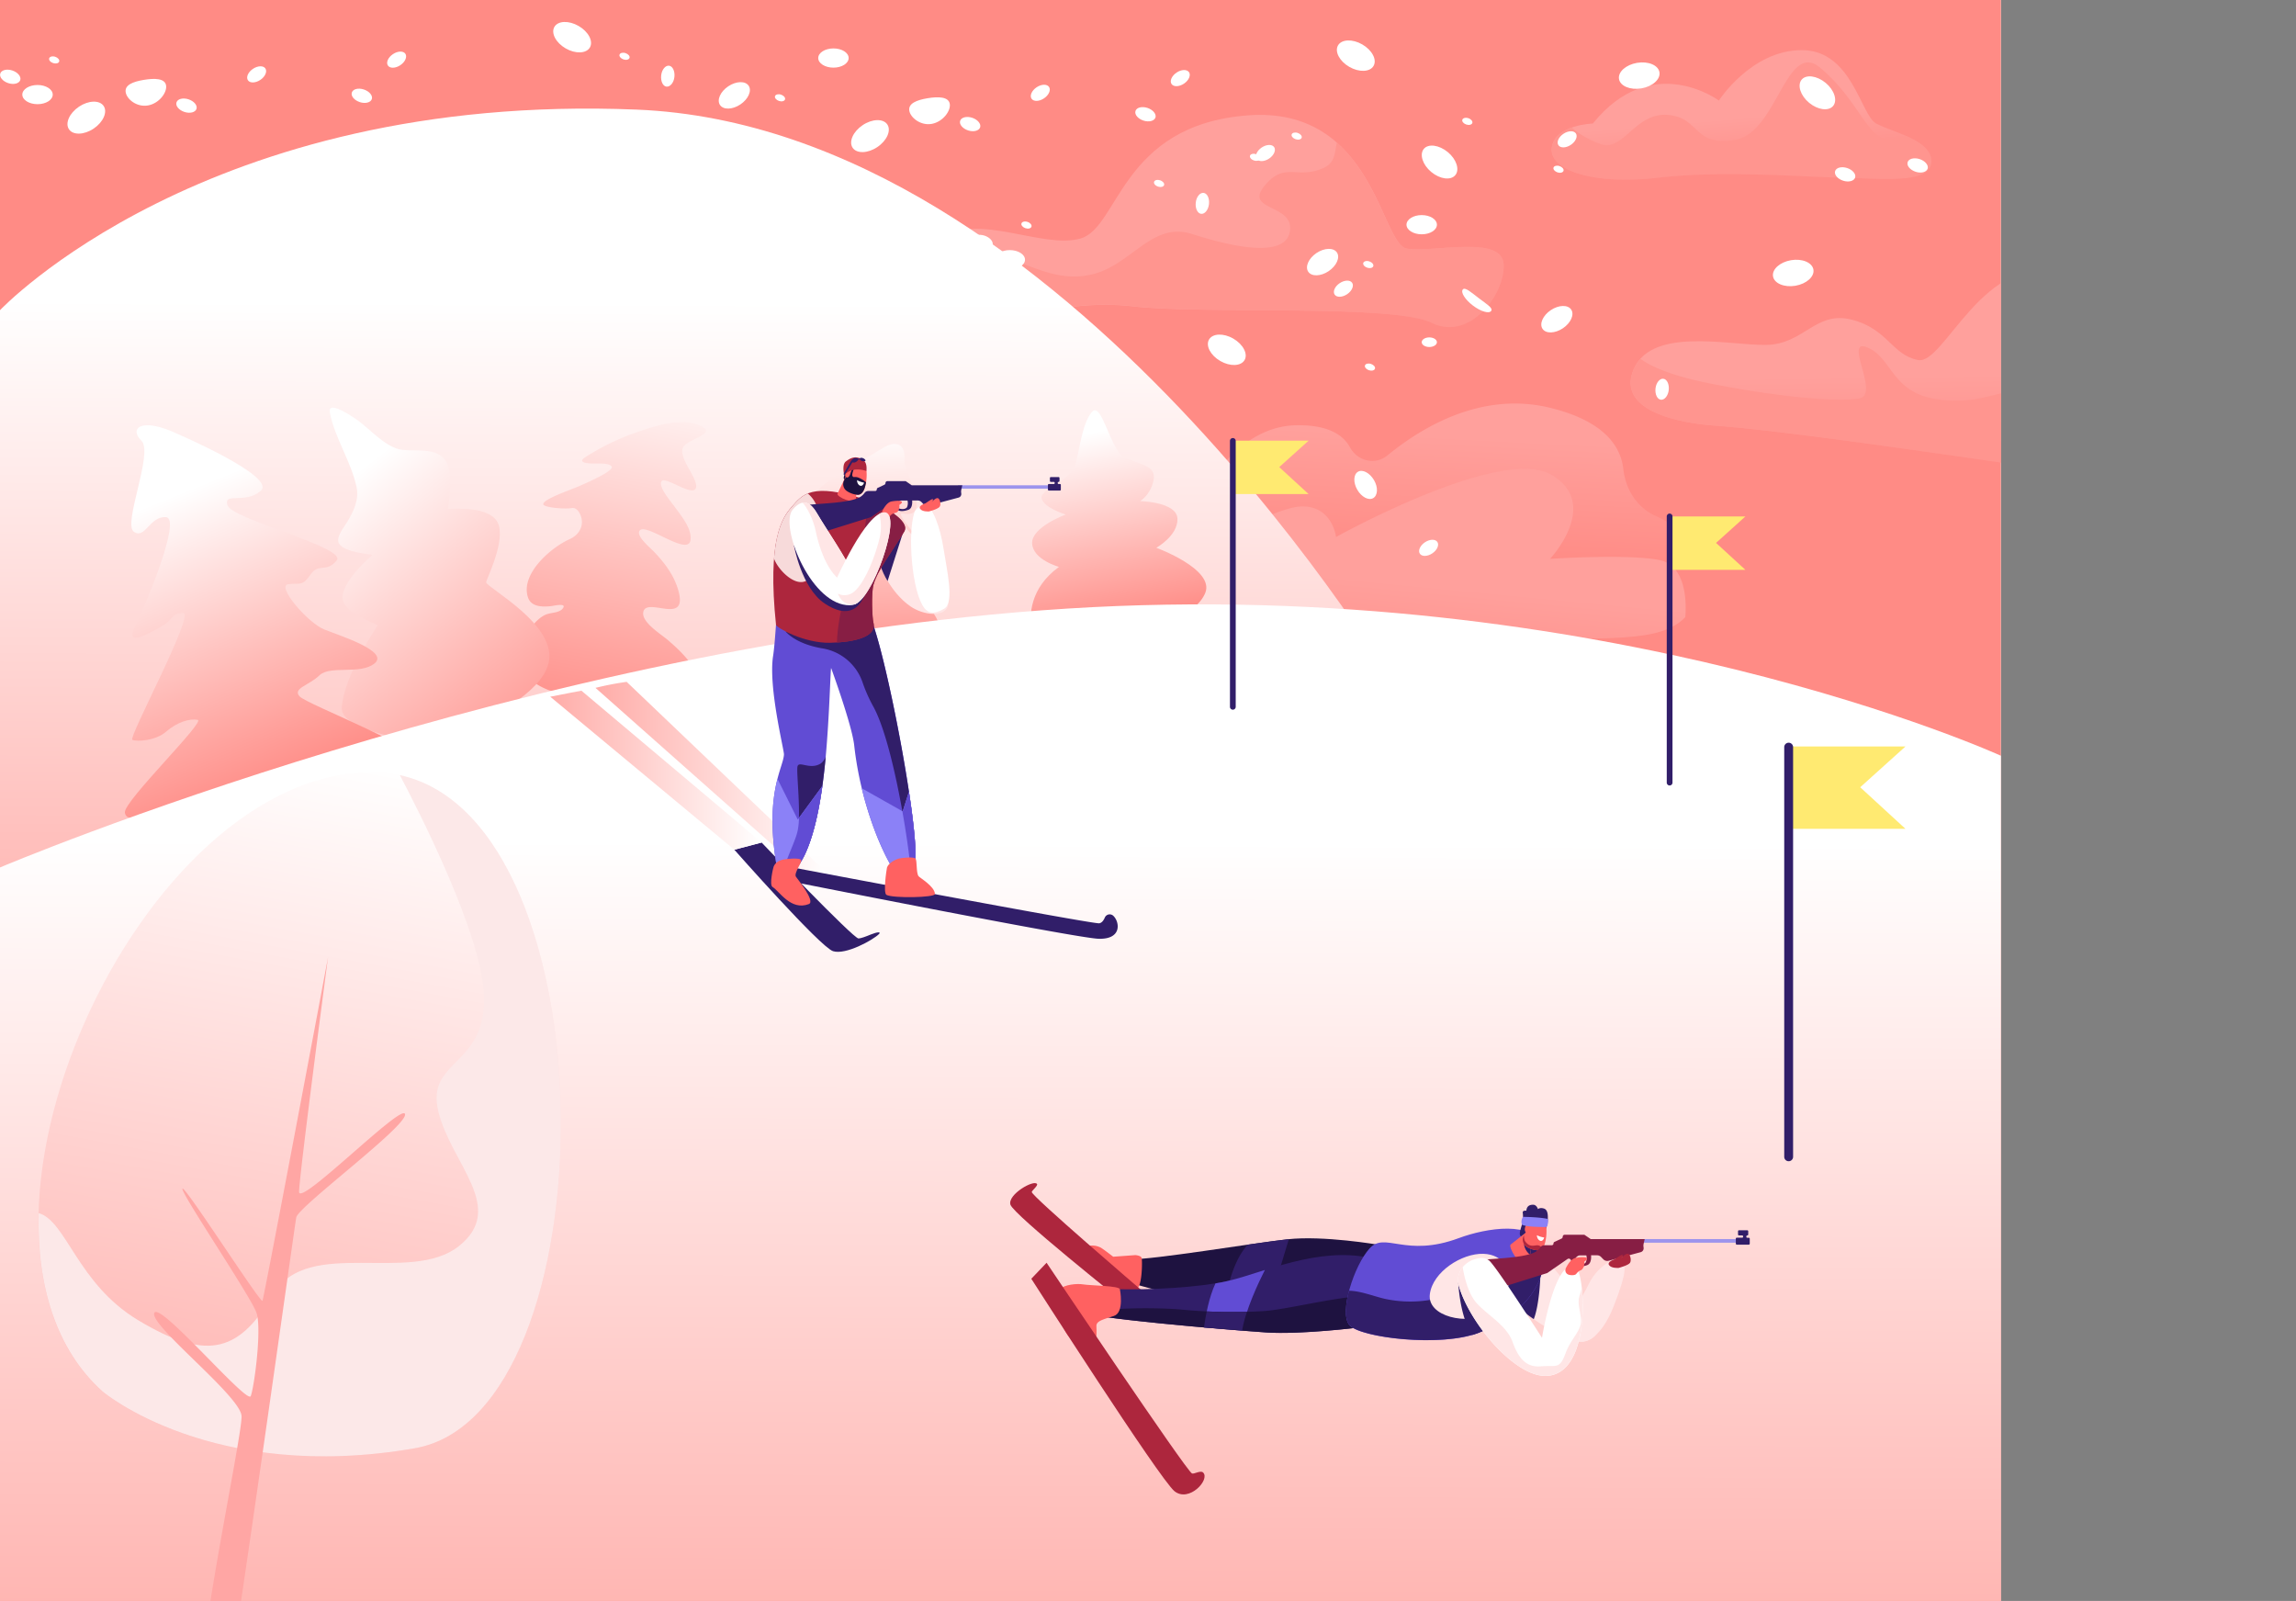 <svg xmlns="http://www.w3.org/2000/svg" xmlns:xlink="http://www.w3.org/1999/xlink" viewBox="0 0 1147.48 800"><rect x="0" y="0" width="1147.48" height="800" fill="#808080" stroke="none"/><defs><style>.cls-1{fill:none;}.cls-2{isolation:isolate;}.cls-3{fill:#fff;}.cls-4{fill:#ff8b85;}.cls-5{clip-path:url(#clip-path);}.cls-6{fill:url(#_27);}.cls-7{fill:#ff958f;}.cls-8{fill:url(#_27-2);}.cls-9{fill:url(#_3);}.cls-10{fill:url(#_27-3);}.cls-11{fill:url(#_27-4);}.cls-12{fill:url(#_88);}.cls-13{fill:url(#_5);}.cls-14{fill:url(#_5-2);}.cls-15{fill:url(#_5-3);}.cls-16{fill:url(#_5-4);}.cls-17{fill:url(#_5-5);}.cls-18{fill:url(#_88-2);}.cls-19{fill:#ffea71;}.cls-20{fill:#311e69;}.cls-21{fill:url(#_88-3);}.cls-22{fill:#ffe6e6;}.cls-23{fill:#1e1240;}.cls-24{fill:#614cd4;}.cls-25{fill:#ad263d;}.cls-26{fill:#ff6161;}.cls-27{fill:#8b81f7;}.cls-28{fill:#f7dada;}.cls-29{fill:#871e44;}.cls-30{fill:#9c94ed;}.cls-31{fill:url(#_88-4);}.cls-32{fill:url(#_23);}.cls-33{mix-blend-mode:multiply;}.cls-34{fill:#fce8e8;}.cls-35{fill:#ffa6a4;}</style><clipPath id="clip-path"><rect class="cls-1" width="1000" height="800"/></clipPath><linearGradient id="_27" x1="599.84" y1="197.85" x2="540.94" y2="60.74" gradientTransform="matrix(1, -0.07, 0.07, 1, 23.15, 68.7)" gradientUnits="userSpaceOnUse"><stop offset="0" stop-color="#ff8b85"/><stop offset="0.57" stop-color="#ffa09c"/></linearGradient><linearGradient id="_27-2" x1="639.89" y1="506.73" x2="644.36" y2="398.74" gradientTransform="translate(59.48 -235.26) rotate(0.6)" xlink:href="#_27"/><linearGradient id="_3" x1="633.37" y1="578.08" x2="646.32" y2="426.56" gradientTransform="translate(59.48 -235.26) rotate(0.6)" gradientUnits="userSpaceOnUse"><stop offset="0" stop-color="#ff8b85"/><stop offset="0.39" stop-color="#ffa09c"/></linearGradient><linearGradient id="_27-3" x1="1035.77" y1="294.3" x2="1028.06" y2="202.89" gradientTransform="translate(-30.81 -126.9) rotate(4.03)" xlink:href="#_27"/><linearGradient id="_27-4" x1="871.44" y1="90.43" x2="866.78" y2="35.18" gradientTransform="matrix(1, 0, 0, 1, 0, 0)" xlink:href="#_27"/><linearGradient id="_88" x1="348.99" y1="504.11" x2="350.06" y2="150.9" gradientUnits="userSpaceOnUse"><stop offset="0" stop-color="#ffaca8"/><stop offset="1" stop-color="#fff"/></linearGradient><linearGradient id="_5" x1="499.45" y1="276.9" x2="489.4" y2="179.93" gradientTransform="translate(40.23 77.22) rotate(-4.67)" gradientUnits="userSpaceOnUse"><stop offset="0" stop-color="#ff8b85"/><stop offset="1" stop-color="#fff"/></linearGradient><linearGradient id="_5-2" x1="370.71" y1="339.71" x2="380.53" y2="151.85" gradientTransform="translate(-25.64 -19.36) rotate(7.36)" xlink:href="#_5"/><linearGradient id="_5-3" x1="513.5" y1="-8.35" x2="446.36" y2="-173.29" gradientTransform="translate(-219.19 537.17) rotate(-15.9)" xlink:href="#_5"/><linearGradient id="_5-4" x1="2553.73" y1="352.43" x2="2600.18" y2="204.64" gradientTransform="matrix(-1, 0.08, 0.08, 1, 2653.76, -158.13)" xlink:href="#_5"/><linearGradient id="_5-5" x1="435.72" y1="303.65" x2="442.29" y2="180.5" gradientTransform="matrix(1, -0.09, 0.09, 1, -28.54, 74.79)" xlink:href="#_5"/><linearGradient id="_88-2" x1="499.28" y1="855.05" x2="500.59" y2="420.41" xlink:href="#_88"/><linearGradient id="_88-3" x1="297.61" y1="389.08" x2="414.53" y2="389.08" xlink:href="#_88"/><linearGradient id="_88-4" x1="275" y1="384.87" x2="380.67" y2="384.87" xlink:href="#_88"/><linearGradient id="_23" x1="261.06" y1="686.48" x2="261.06" y2="368.56" gradientTransform="matrix(0.98, 0.18, -0.18, 0.98, -2.82, -28.07)" gradientUnits="userSpaceOnUse"><stop offset="0" stop-color="#ffbbb8"/><stop offset="1" stop-color="#fff"/></linearGradient></defs><title>special-event</title><g class="cls-2"><g id="Layer_2" data-name="Layer 2"><g id="Layer_1-2" data-name="Layer 1"><rect class="cls-3" width="1000" height="800"/><rect class="cls-4" width="1000" height="800"/><g class="cls-5"><path class="cls-6" d="M498.31,162.46S531.12,149,566,153.07s130.3-1.22,149.49,8.26,36.83-14.48,36-29.27-35.13-5.72-48.3-7.81-16.6-71.51-79.79-66.59-64.19,56-83.33,61.51-51.21-13.34-70.53.13-4.2,18.23-6.17,26S402,188.46,498.31,162.46Z"/><path class="cls-7" d="M703.13,124.25c-8.93-1.42-13.38-33.8-35-53-1.08,4.56-.63,10-6.69,12.69-13.25,5.94-19.31-3.5-29.53,9s14.77,8.89,12.77,22.5-28,8.2-48.75,1.54-30.59,16.34-51.55,20.43-34.16-9.92-55-10.6-3.92,28-18.09,27.88a33.69,33.69,0,0,1-13.83-2.68c-13,12.2-37.21,31.46,40.87,10.39,0,0,32.81-13.49,67.65-9.39s130.3-1.22,149.49,8.26,36.83-14.48,36-29.27S716.3,126.34,703.13,124.25Z"/><path class="cls-8" d="M846.38,284.51s10.36,27-23.32,32.69S712.65,314,677.48,313s-114,4.18-132-2.06,1-35.61,13.52-38.16a50.51,50.51,0,0,1,6.76-.89,39.65,39.65,0,0,0,32.06-20.38c9.41-17.17,25.84-38.41,49.7-39,16.08-.37,23.76,4.77,27.19,11.06,3.75,6.9,12.61,9,18.69,4,17.92-14.66,47.56-32,81.18-23.82,27.44,6.67,35.51,19.53,36.73,30.71,1.11,10.27,7.09,19.53,16.6,23.56C836.34,261.61,844.5,269.1,846.38,284.51Z"/><path class="cls-9" d="M578,286.68c17.62-8.71,58.16-33.79,73.11-33.63s16.6,15.3,16.6,15.3,82.06-45.7,107.41-31.2-.44,42.11-.44,42.11,38.58-2.56,54.56.58,13,28.58,13,28.59c-3.71,3.89-9.7,7.17-19.16,8.77C789.37,322.89,712.65,314,677.48,313s-114,4.18-132-2.06a10.48,10.48,0,0,1-6.17-4.94C545.6,295.72,564.67,293.25,578,286.68Z"/><path class="cls-10" d="M857.63,212.72s-49.41-2.13-41.9-26.14,48.07-13.9,67-14.23,24.63-17.23,42.71-12.61,20,17.58,33.15,20.18,32.9-55.12,72.49-43.41,19.38,53.23,39.12,58,56.31-7.83,70.73,9.12,3.71,42.41-20.86,42.91S919.75,217.41,857.63,212.72Z"/><path class="cls-7" d="M1139.43,217.75c-5.08-7.05-13.48,1.28-33.4-4.59s-25.06,3.26-46.4-8.84-11.14-49.3-18.7-53.18-7,13.45-5.7,26.19-1.51,21.26-18.44,18.4-25.2,7.14-48.38,3.84-22.53-20.55-35-25.89,6.16,23.3-4,25.37-41.22-.67-75.3-7.53c-20.15-4.06-29.78-8.93-34.28-12.24a19.4,19.4,0,0,0-4.1,7.3c-7.51,24,41.9,26.14,41.9,26.14,62.12,4.69,237.92,34.28,262.49,33.78,15.47-.32,25.44-10.52,27.11-22.27C1144,221.87,1140.87,219.76,1139.43,217.75Z"/><path class="cls-11" d="M796.06,61.73s-18.8.51-20.5,11.91,20.62,18.91,53,15.16,71.06-.45,91.9,0S964.65,92,965.25,81s-19.8-15-27.6-19.27-12-36.68-37.2-36.68-41.4,25.2-41.4,25.2S825.47,25.22,796.06,61.73Z"/><path class="cls-7" d="M952.45,67.87c-4.71,1.31-9,2.4-12,1-8.53-4-13.6-20.54-30.66-34.94s-21.6,32.54-42.67,36-17.33-11.2-33.6-12.51-22.13,18.38-33.36,14.65a46.57,46.57,0,0,1-14.7-8.31c-4.58,1.63-9.09,4.58-9.88,9.89-1.7,11.4,20.62,18.91,53,15.16s71.06-.45,91.9,0S964.65,92,965.25,81C965.58,74.88,959.36,70.92,952.45,67.87Z"/></g><path class="cls-12" d="M699.51,346.63S533.57,63.59,318.19,54.77,0,155,0,155V459.54Z"/><path class="cls-13" d="M537.34,232.26c2.08-6.15,3.2-20,8.22-26.26s9.16,19,16.54,22.63,16,3.75,14.41,11.35-6.75,10.42-6.75,10.42,18.52.35,18.7,8.86-10.57,14.46-10.57,14.46,29.22,10.67,24.48,22.52-27.52,18.51-27.52,18.51,1.79,4.92-3.79,10.7-24.48,9.2-24.92,6,.9-8.07.9-8.07-30.8,1.72-31.71-7.27-.76-22.06,13.91-32.85c0,0-13.08-3.56-13.41-11.75s16.8-14.39,16.8-14.39-11-3.36-12.06-8.07S534.28,241.27,537.34,232.26Z"/><path class="cls-14" d="M291.18,349.51c-9.42-2.55-29.32-4.89-30.63-19.52-1-10.76,7-21.2,12.83-23.09,2.69-.87,6.66-.72,8.12-3.21s-4.81-.94-6.25-.79c-4.24.44-9.76.37-11.35-4.3-4-11.67,11.36-25,20.93-29.26,4-1.78,6.63-5.57,5.86-10-.42-2.39-2.2-6-5-5.45-3.34.62-14.3-.27-14.18-2,.19-2.53,12.86-6.79,18-9,2.68-1.18,17.59-7.56,16.2-9.75-1.28-2-7.08-1.43-10.4-1.55-1.42-.05-6.89-.42-3-3a120.18,120.18,0,0,1,25.09-12.3c8.92-3.08,21.18-7.36,30.62-4.3,11.88,3.84-1.46,6.69-5.62,10.3-5.22,4.55,5.66,15.23,5.52,20.69-.16,6.57-15-5-17.19-2.62S335.3,250.65,337,253c3.2,4.45,8.93,11.06,8.09,16.92-1.19,8.21-21.8-8.5-25.26-4.94-2.43,2.49,4.94,8.59,6.67,10.37,5.58,5.75,10.49,12.17,12.6,20,4.74,17.61-16.35,2.43-17.63,10.67-.77,5,8.88,10.88,12.28,13.79,6.85,5.87,13.77,12.71,16.41,21.54C356,360.86,298.2,351.4,291.18,349.51Z"/><path class="cls-15" d="M178.2,243.36c-2.77-12.85-11-24.72-13.36-37.28-1.29-6.78,12.6,3,14,4,6.36,4.64,14.13,13.68,22,14.67,8.87,1.1,20.75-2.16,23.63,9.77,1.51,6.26-.58,19.67-.58,19.67.45.55,22.45-2.41,25.46,8.55,2.62,9.54-6.62,27.43-6.4,28.26.82,3,35.81,21.36,31.23,40.29-3.89,16.06-31.52,27.26-34.92,31.82-1.6,2.13-3.61,13.13-8.16,17.52s-12.4,5.86-19,5.82c-3,0-11.7-.7-11.53-4.1s4.45-11.18,4.22-11.6c-.79-1.49-34.82-6-34-17.22,1.12-16.11,17.91-41,17.91-41-.25-.88-15.89-5.47-17.34-12.78-1.7-8.49,14.74-22.42,14.74-22.42-.12-.36-13.89-1.11-16.61-5.64-1.93-3.21,2.51-8.25,4.17-11.05C176.75,255.43,179.54,249.58,178.2,243.36Z"/><path class="cls-16" d="M89.12,217s49,21.1,41.3,28.15-19,.46-16.69,7.42,59.81,21,54.55,27.46-8.9,1-13.12,7.1-5.09,4-11.14,4.8,9.73,19.39,18.25,22.71,32.09,10.87,25,16.8-22.22.85-27.58,6-13.53,6.47-10,10.52,63.84,26.74,62.34,35.33-10.43-.07-23.83,3.45-18.67,5-27.72,4.09-16.43-8-27.8-1.54-31,13.33-44.43,16.15-25.41,6.23-25.84.51,40.42-45.47,36.4-46.24-10.33,1.14-15.73,5.86-14.71,5.06-16.94,4.15,31.51-63.48,25.41-63.38-4.79,3.2-10.65,6.54-18.55,10.73-13.74,1,24-55,15.74-55.46-10.3,11.21-16,7.32,10-39.57,3.75-45.57S70.39,208.09,89.12,217Z"/><path class="cls-17" d="M452,229.71c.66-4.89-1.85-11.66-11.56-5.36s-36.49,19.1-33.16,25.46S419.06,252.54,418,257s-32.92,25-28.66,32.18,20.88,3.28,21.07,5.78-15,19.2-15,26.3,66.65,2.64,72.75,4.59,3.58-14.43-4.13-22.66.35-6.9,2.61-6.08,7.94-6.16,4-12.77-24.41-28.78-19.77-27.79C466.88,260,451.33,234.6,452,229.71Z"/><path class="cls-18" d="M1000,377.65V800H0V433.47S265,321,533.35,304.11,1000,377.65,1000,377.65Z"/><path class="cls-3" d="M512.27,129.78c0,2.65-3.4,4.8-7.6,4.8s-7.6-2.15-7.6-4.8,3.4-4.8,7.6-4.8S512.27,127.13,512.27,129.78Z"/><ellipse class="cls-3" cx="710.53" cy="112.28" rx="7.6" ry="4.8"/><path class="cls-3" d="M718.13,171c0,1.32-1.7,2.4-3.8,2.4s-3.8-1.08-3.8-2.4,1.7-2.4,3.8-2.4S718.13,169.68,718.13,171Z"/><path class="cls-3" d="M686.29,248.91c-2.29,1.33-5.85-.55-7.95-4.18s-1.94-7.66.35-9,5.86.55,8,4.18S688.59,247.59,686.29,248.91Z"/><path class="cls-3" d="M496.05,122.53c-.57,1.75-3.27,2.44-6,1.54s-4.55-3-4-4.78,3.27-2.44,6-1.54S496.61,120.78,496.05,122.53Z"/><path class="cls-3" d="M577.48,58.71c-.57,1.75-3.27,2.44-6,1.55s-4.55-3-4-4.79,3.27-2.44,6-1.54S578,57,577.48,58.71Z"/><path class="cls-3" d="M489.85,63.62c-.57,1.75-3.27,2.44-6,1.55s-4.55-3-4-4.78,3.27-2.44,6-1.55S490.41,61.88,489.85,63.62Z"/><path class="cls-3" d="M963.38,84.29c-.57,1.74-3.27,2.44-6,1.54s-4.55-3-4-4.78,3.27-2.44,6-1.55S963.94,82.54,963.38,84.29Z"/><path class="cls-3" d="M927.14,88.74c-.56,1.75-3.26,2.44-6,1.55s-4.56-3-4-4.78,3.26-2.44,6-1.55S927.71,87,927.14,88.74Z"/><path class="cls-3" d="M745.22,155.41c-1.11,1.46-5.18.24-9.1-2.73s-6.18-6.57-5.07-8,4.22,1.44,8.14,4.41S746.33,153.94,745.22,155.41Z"/><path class="cls-3" d="M686.33,133c-.28.88-1.63,1.22-3,.78s-2.28-1.52-2-2.39,1.63-1.22,3-.78S686.61,132.12,686.33,133Z"/><path class="cls-3" d="M781.4,85.37c-.29.87-1.64,1.22-3,.77s-2.28-1.52-2-2.39,1.64-1.22,3-.77S781.68,84.49,781.4,85.37Z"/><path class="cls-3" d="M735.83,61.46c-.28.87-1.63,1.22-3,.77s-2.28-1.52-2-2.39,1.63-1.22,3-.78S736.11,60.58,735.83,61.46Z"/><path class="cls-3" d="M581.78,92.48c-.28.88-1.63,1.22-3,.78s-2.28-1.52-2-2.4,1.63-1.22,3-.77S582.07,91.61,581.78,92.48Z"/><path class="cls-3" d="M629.71,79.42c-.28.88-1.63,1.22-3,.78s-2.27-1.52-2-2.39,1.63-1.22,3-.78S630,78.55,629.71,79.42Z"/><path class="cls-3" d="M650.54,68.81c-.28.87-1.63,1.22-3,.77s-2.28-1.52-2-2.39,1.64-1.22,3-.77S650.83,67.94,650.54,68.81Z"/><path class="cls-3" d="M515.5,113.27c-.28.87-1.63,1.22-3,.77s-2.28-1.52-2-2.39,1.63-1.22,3-.78S515.78,112.39,515.5,113.27Z"/><path class="cls-3" d="M687.17,184.24c-.28.87-1.63,1.22-3,.77s-2.27-1.52-2-2.39,1.63-1.22,3-.77S687.45,183.36,687.17,184.24Z"/><path class="cls-3" d="M601.54,96.39c1.82.21,3,2.73,2.67,5.62s-2.1,5.06-3.92,4.84-3-2.74-2.68-5.63S599.71,96.17,601.54,96.39Z"/><path class="cls-3" d="M831.31,189.28c1.82.21,3,2.73,2.68,5.62s-2.11,5.06-3.93,4.84-3-2.74-2.68-5.63S829.48,189.06,831.31,189.28Z"/><path class="cls-3" d="M675.77,141.32c1,1.53-.11,4.08-2.52,5.7s-5.21,1.7-6.23.18.1-4.08,2.52-5.7S674.74,139.8,675.77,141.32Z"/><ellipse class="cls-3" cx="434.79" cy="68" rx="10.44" ry="6.59" transform="translate(35.89 253.87) rotate(-33.87)"/><path class="cls-3" d="M524.29,43.45c1,1.52-.1,4.07-2.52,5.69s-5.2,1.7-6.23.18.11-4.08,2.52-5.7S523.27,41.92,524.29,43.45Z"/><path class="cls-3" d="M787.59,66.68c1,1.53-.1,4.08-2.52,5.7s-5.2,1.7-6.22.17.1-4.07,2.52-5.69S786.57,65.16,787.59,66.68Z"/><path class="cls-3" d="M594.25,36.09c1,1.53-.1,4.08-2.52,5.7s-5.2,1.7-6.23.18.11-4.08,2.52-5.7S593.23,34.57,594.25,36.09Z"/><path class="cls-3" d="M636.8,73.53c1,1.53-.11,4.08-2.52,5.7s-5.21,1.7-6.23.17.1-4.07,2.52-5.69S635.77,72,636.8,73.53Z"/><path class="cls-3" d="M718.36,270.82c1,1.52-.1,4.07-2.52,5.69s-5.2,1.7-6.23.18.11-4.08,2.52-5.7S717.34,269.29,718.36,270.82Z"/><path class="cls-3" d="M906.3,134.71c.59,3.52-3.46,7.14-9,8.08s-10.6-1.16-11.19-4.69,3.46-7.14,9-8.08S905.71,131.18,906.3,134.71Z"/><path class="cls-3" d="M622,179.92c-1.79,3.1-7.22,3.31-12.12.48s-7.43-7.64-5.64-10.73,7.21-3.31,12.11-.48S623.81,176.83,622,179.92Z"/><path class="cls-3" d="M686.47,32.93c-1.79,3.09-7.21,3.31-12.12.48s-7.43-7.64-5.64-10.73,7.21-3.31,12.12-.48S688.26,29.83,686.47,32.93Z"/><path class="cls-3" d="M785.24,154.69c1.68,2.5-.17,6.68-4.13,9.34s-8.53,2.79-10.2.29.17-6.68,4.13-9.34S783.57,152.2,785.24,154.69Z"/><path class="cls-3" d="M668.16,126.16c1.67,2.49-.18,6.67-4.13,9.33s-8.53,2.79-10.21.29.17-6.68,4.13-9.34S666.48,123.66,668.16,126.16Z"/><path class="cls-3" d="M474.67,51.9c.59,3.52-3.46,9-9,10S455,58.81,454.44,55.29s3.46-5.25,9.05-6.19S474.08,48.37,474.67,51.9Z"/><ellipse class="cls-3" cx="819.24" cy="37.75" rx="10.25" ry="6.47" transform="translate(5.04 136.05) rotate(-9.52)"/><path class="cls-3" d="M727.32,87.53c-2.29,2.75-7.67,2-12-1.58s-6-8.78-3.75-11.53,7.67-2,12,1.58S729.61,84.78,727.32,87.53Z"/><path class="cls-3" d="M26.35,47.27c0,2.65-3.4,4.79-7.6,4.79s-7.6-2.14-7.6-4.79,3.4-4.8,7.6-4.8S26.35,44.62,26.35,47.27Z"/><path class="cls-3" d="M424.13,29c0,2.65-3.4,4.8-7.6,4.8s-7.6-2.15-7.6-4.8,3.41-4.8,7.6-4.8S424.13,26.31,424.13,29Z"/><path class="cls-3" d="M10.13,40c-.57,1.74-3.27,2.44-6,1.54s-4.55-3-4-4.78,3.27-2.44,6-1.55S10.69,38.27,10.13,40Z"/><path class="cls-3" d="M185.83,49.49c-.56,1.75-3.27,2.44-6,1.54s-4.56-3-4-4.78,3.26-2.44,6-1.54S186.39,47.74,185.83,49.49Z"/><path class="cls-3" d="M98.2,54.4c-.56,1.75-3.26,2.44-6,1.55s-4.56-3-4-4.78,3.26-2.44,6-1.55S98.77,52.65,98.2,54.4Z"/><path class="cls-3" d="M392.33,49.68c-.28.87-1.63,1.22-3,.77s-2.28-1.52-2-2.39,1.63-1.22,3-.77S392.62,48.8,392.33,49.68Z"/><path class="cls-3" d="M314.62,28.93c-.29.87-1.64,1.22-3,.77s-2.28-1.52-2-2.39,1.64-1.22,3-.77S314.9,28.06,314.62,28.93Z"/><path class="cls-3" d="M29.58,30.75c-.28.88-1.63,1.22-3,.78s-2.28-1.52-2-2.39,1.63-1.22,3-.78S29.87,29.88,29.58,30.75Z"/><path class="cls-3" d="M334.37,32.83c1.82.22,3,2.74,2.68,5.63s-2.11,5-3.93,4.83-3-2.73-2.68-5.62S332.54,32.62,334.37,32.83Z"/><ellipse class="cls-3" cx="43.14" cy="58.78" rx="10.44" ry="6.59" transform="translate(-25.44 34.02) rotate(-33.87)"/><path class="cls-3" d="M132.64,34.22c1,1.53-.1,4.08-2.52,5.7s-5.2,1.7-6.22.18.1-4.08,2.52-5.7S131.62,32.7,132.64,34.22Z"/><path class="cls-3" d="M202.6,26.87c1,1.53-.1,4.08-2.52,5.7s-5.2,1.7-6.22.17.1-4.07,2.52-5.69S201.58,25.35,202.6,26.87Z"/><path class="cls-3" d="M294.82,23.71c-1.79,3.09-7.21,3.31-12.11.48s-7.43-7.64-5.65-10.74,7.21-3.31,12.12-.47S296.61,20.61,294.82,23.71Z"/><path class="cls-3" d="M374.16,42.84c1.68,2.5-.17,6.68-4.13,9.34s-8.53,2.78-10.2.28.17-6.68,4.13-9.33S372.48,40.34,374.16,42.84Z"/><path class="cls-3" d="M83,42.68c.59,3.52-3.45,9-9,10s-10.59-3-11.18-6.57,3.45-5.26,9-6.19S82.43,39.15,83,42.68Z"/><path class="cls-3" d="M916.15,52.94c-2.29,2.75-7.67,2-12-1.58s-6-8.79-3.75-11.54,7.67-2,12,1.58S918.43,50.19,916.15,52.94Z"/><polygon class="cls-19" points="616.14 220.2 654.01 220.2 639.33 233.41 654.01 246.89 616.14 246.89 616.14 220.2"/><path class="cls-20" d="M616.14,354.63a1.44,1.44,0,0,1-1.44-1.43V220.33a1.44,1.44,0,0,1,2.88,0V353.2A1.44,1.44,0,0,1,616.14,354.63Z"/><polygon class="cls-19" points="834.43 258.07 872.31 258.07 857.63 271.29 872.31 284.76 834.43 284.76 834.43 258.07"/><path class="cls-20" d="M834.43,392.51a1.44,1.44,0,0,1-1.43-1.44V258.2a1.44,1.44,0,1,1,2.87,0V391.07A1.44,1.44,0,0,1,834.43,392.51Z"/><path class="cls-21" d="M297.61,343.73l105.71,93.71h11.21L313.19,340.72A151.3,151.3,0,0,0,297.61,343.73Z"/><path class="cls-20" d="M367,424.6s43,48.74,49.35,50.71,19.93-5.58,22.92-8.54l0,0c1.25-1.23-.81-1.13-4,.18-2.56,1.06-5.1,2-6.22,2-2.62,0-48.41-47.92-48.41-47.92Z"/><path class="cls-20" d="M388.74,439.16S537.14,468.7,549,469.1s10.62-8.46,7.39-11.48l0,0a2.64,2.64,0,0,0-4.24.92c-.59,1.37-1.47,2.62-2.78,2.83-3.07.51-152.85-27.82-152.85-27.82Z"/><path class="cls-22" d="M450.59,261.41s27.5,29.27,23,41.78c-1.85,5.12-12,4.41-18.69-.27-9.73-6.77-16.51-20.54-15.53-26C441,267.73,450.59,261.41,450.59,261.41Z"/><path class="cls-23" d="M422,237.41l.08-.83,4.3-1.41c1.5,1.51-3.42,5.72-4.29,4.76S422,237.41,422,237.41Z"/><path class="cls-20" d="M451,267.06c-3.34.78-7.92,5.39-11.71,9.88h0c-.52,2.89,1.15,8.14,4.3,13.44Z"/><path class="cls-24" d="M391.8,377c.09-2.27-7.89-33.69-5.42-49.26,1-6.38,1.79-22,2.27-26.61.06-.53.09-1.06.1-1.58,18.3,2.09,36.26-2.54,40.54-3.75a24.89,24.89,0,0,0,4.19,9.72c8,11.16,28.8,121.75,23.06,127.06-2.16,2-8.53,4.27-10.2,1.65-6.14-9.6-16.29-33.44-19.43-61.76-1.13-10.24-11.54-38.67-11.54-38.67-.37,1.47-.82,23.72-2.71,44.36-2,21.6-6.1,45.83-15.1,56.23-2.21,2.55-8.64,2.93-9.34-1.17C381.9,396.28,391.54,383.57,391.8,377Z"/><path class="cls-20" d="M433.48,305.56a24.89,24.89,0,0,1-4.19-9.72c-1.31.37-3.91,1.06-7.4,1.78.29,5.61-29.26,17.92-29.26,17.92s4.63,6.15,18.34,8.45a25.63,25.63,0,0,1,20,16.65,75.24,75.24,0,0,0,5.2,11.9c9.27,16.21,16.83,61.51,18.59,78.63.09.87.2,1.7.31,2.49a8.19,8.19,0,0,0,1.47-1C462.28,427.31,441.48,316.72,433.48,305.56Z"/><path class="cls-25" d="M395.51,253.48c5.66-6.55,10.06-12.47,36.72-3.95,8.33,2.66,23,10.62,19.67,16.12-5.77,9.58-13.25,19.06-15.32,26.41-1.28,4.54-.59,17.21-.11,18.87,2.07,7.22-9.29,10-21.59,10.27-13.15.26-26.9-7.6-27.05-9C383.4,269.77,390.89,258.81,395.51,253.48Z"/><path class="cls-26" d="M423.18,237.08l-4.68,9.72c0,1.64,8.25,5.42,9.28,2.44l.55-7.44Z"/><path class="cls-26" d="M426.07,234.21l-4,5.56a4.18,4.18,0,0,0,1.29,5.69,11.37,11.37,0,0,0,4.81,1.76c1.84.36,3.3-1.05,4-3.38a22.61,22.61,0,0,0,.94-7.7C433,232.41,429,230.79,426.07,234.21Z"/><path class="cls-20" d="M412.66,378.13a7.57,7.57,0,0,1-2.43,3.36c-5.49,3.48-11.11-1.65-11.69,1.65s2,24.19,0,32.44c-1.35,5.43-5.59,13.38-7.36,20.6a7,7,0,0,0,6.38-1.75c9-10.4,13.12-34.63,15.1-56.23Z"/><path class="cls-27" d="M451.15,405.45,430.68,393.9c4.47,18.56,11.15,33.31,15.66,40.37,1.67,2.62,8,.34,10.2-1.65s.7-17.4-2.27-37Z"/><path class="cls-24" d="M456.68,432.45a3.62,3.62,0,0,0,.52-1.38,12.86,12.86,0,0,0,.22-1.62c.1-1.11.11-2.23.1-3.34,0-2.43-.18-4.86-.38-7.28-.4-4.93-1-9.84-1.65-14.74-.38-2.82-.79-5.65-1.22-8.47l-3.12,9.83-.18-.1c1.85,10.42,3.18,19.84,3.79,25.82.09.87.2,1.7.31,2.49A5.17,5.17,0,0,0,456.68,432.45Z"/><path class="cls-23" d="M422,239.77l3.44-6c.35-.42,1.31-.37,1.69-.64-.49,1.22-1.37,3.9-1.17,4.46.49,1.44.77.35,2.87,1a13.09,13.09,0,0,1,4,2.41,19.27,19.27,0,0,1-.67,2.83c-.74,2.33-2.2,3.74-4,3.38a11.37,11.37,0,0,1-4.81-1.76A4.18,4.18,0,0,1,422,239.77Z"/><path class="cls-3" d="M428.33,239.93a11.15,11.15,0,0,0,3.51,1.25s-.38,1.37-1.35,1.57S428.3,241.7,428.33,239.93Z"/><path class="cls-26" d="M425,236.62a6.18,6.18,0,0,1,.4-1.11c.31-.69.62-1.75-.59-1.42-1.75.47-3.3,3.84-1.79,4.42C424.09,238.94,424.74,237.55,425,236.62Z"/><path class="cls-28" d="M403.32,290c7.33-4.76,7.1-28.95,5.36-35.55a15.18,15.18,0,0,0-4.94-7.83c-3.69,1.51-5.85,4.15-8.23,6.91-3.07,3.54-7.4,9.56-8.67,25.62C388.89,284.84,397.59,293.67,403.32,290Z"/><path class="cls-27" d="M388.56,389.19c-2.21,8.63-4.1,22.05-.34,44.07.7,4.1,7.13,3.72,9.34,1.17,7-8.1,11.05-24.58,13.44-41.67l-12.31,16.77Z"/><path class="cls-24" d="M398.27,433.56c3.43-4.36,5.55-9.71,7.23-14.95a131.75,131.75,0,0,0,4-16.5c.57-3.11,1.06-6.23,1.5-9.35l-11.71,15.95a37.23,37.23,0,0,1-.56,6,28.44,28.44,0,0,1-1.33,4.51c-1.31,3.6-2.88,7.1-4.22,10.69a57.11,57.11,0,0,0-2,6.31,7.35,7.35,0,0,0,4-.24,6.08,6.08,0,0,0,1.75-.91A7.36,7.36,0,0,0,398.27,433.56Z"/><path class="cls-29" d="M433.35,249.91c0,6.32-.61,15-3.54,22.56-4.54,11.74-11.19,34-11.53,48.59,10.9-.67,20.06-3.58,18.19-10.13-.48-1.66-1.17-14.33.11-18.87,2.07-7.35,9.55-16.83,15.32-26.41C455.06,260.39,441.8,252.88,433.35,249.91Z"/><path class="cls-26" d="M386.63,433.09c.76-2,2.67-3.15,5-3.61,1.44-.29,7.85-.93,8.66.18s-3.65,6.56-2.51,8.43c.49.81,10,12.3,6.44,13.68-9,3.49-14.78-6.56-18.1-8.52C384.34,442.23,386.42,433.62,386.63,433.09Z"/><path class="cls-26" d="M443.31,433.49c.64-2,3.66-3.85,5.91-4.46,1.42-.38,7.43-1,8.31,0s.27,7,1.52,8.79c.55.78,8.1,5.1,8.2,8.93,0,1.79-20.76,2.18-24.2.44C441.25,446.28,443.14,434,443.31,433.49Z"/><path class="cls-25" d="M433,235.38a13.65,13.65,0,0,0-5.7-.74,9.4,9.4,0,0,0-5.38,2.77s-1.29-5.22.81-6.81,4.83-3.29,8.69-.71C433.65,231.35,433,235.38,433,235.38Z"/><rect class="cls-30" x="478.81" y="242.5" width="47.83" height="1.7"/><path class="cls-20" d="M480.44,244.69l.5-2.19H455.66l-3-2.07h-9.17a.94.94,0,0,0-.95.95h0a1,1,0,0,1-.55.86l-3.3,1.54a.84.84,0,0,0-.48.75h0a.83.83,0,0,1-.83.83h-3.46a2.23,2.23,0,0,0-1.88,1,7.77,7.77,0,0,1-4.13,2.87c-5.64,2-16.22,2.32-23.19,2.95a14.53,14.53,0,0,0-1.16,8.27c.61,2.9,4.75,6.39,4.75,6.39l27-8.44,9.48-6.53a1.09,1.09,0,0,1,1.7.73h0c.51,1.24,2.15,3.78,6.79,2.37h0a6.49,6.49,0,0,0,.86-.28c2.16-.87,1.73-4.59,1.73-4.59h2.79a2.59,2.59,0,0,1,1.87.79l1,1.06a2.63,2.63,0,0,0,2.54.7l15-4a1.84,1.84,0,0,0,1.33-2.11l0-.13A4.23,4.23,0,0,1,480.44,244.69Zm-27.19,8.85s-.91,1.27-3.37.69h-.05a2,2,0,0,1-.64-3.55l.23-.17a2,2,0,0,1,1.18-.38h2.94A4.94,4.94,0,0,1,453.25,253.54Z"/><path class="cls-20" d="M528.62,241.42v-.17a.44.44,0,0,1,.44-.44h0a.45.45,0,0,0,.45-.45v-1.53a.45.45,0,0,0-.45-.44h-3.89a.45.45,0,0,0-.45.44v1.53a.45.45,0,0,0,.45.45h1.5a.44.44,0,0,1,.44.44v.17a.44.44,0,0,1-.44.44h-2.5a.45.45,0,0,0-.44.45v2.37a.44.44,0,0,0,.44.44h5.56a.45.45,0,0,0,.45-.44v-2.37a.45.45,0,0,0-.45-.45h-.67A.44.44,0,0,1,528.62,241.42Z"/><path class="cls-20" d="M396.78,272.47s3.71,21.33,15.41,29.12,18,2.47,20.66-6.32-7-.67-13.42-4.92S396.78,272.47,396.78,272.47Z"/><path class="cls-3" d="M462,303.88c2.83,3.57,6.44,2.29,9.89.27,5.24-3,1.34-19.15-.33-30s-5.72-21.74-9.24-21.37c-.87.09-4.27,0-5.4,3.53C453.54,266.84,455.68,295.89,462,303.88Z"/><path class="cls-26" d="M464.27,255.58s4.62-1.2,5.38-2.41.1-4.15-1.06-4.26-3,2-3,2,1.17-1.31.56-1.48-3.39,2-3.6,2.06-3.77,1.17-2.71,2.75S464.27,255.58,464.27,255.58Z"/><path class="cls-3" d="M408.54,256.87c-1.77-3-6-10-12.43-2.13s8.29,45.71,26.93,47.63S416.79,271,408.54,256.87Z"/><path class="cls-22" d="M408.54,256.87c-1.27-2.18-3.79-6.36-7.49-5.66,2.15,1.86,5.46,8.55,6.53,13.82,1.65,8.15,5.43,19.41,11.85,24.55,3.17,2.55,3.59-2.14,7.77-1.13C422.59,278.15,413.06,264.64,408.54,256.87Z"/><path class="cls-3" d="M417.54,290.41s15.25-34.64,24.59-34.37-6.53,45.17-15.52,46S417.54,290.41,417.54,290.41Z"/><path class="cls-26" d="M442.06,258.24A2.15,2.15,0,0,1,441,255.3c.9-1.83,2.53-4.4,4.67-4.75,3.36-.55,5.08-.28,5.08.41s-1.27,1.14-1.27,1.48a4.4,4.4,0,0,1-.69,3c-.92,1.37-2.37.34-4.12,2.58C444,258.77,443,258.61,442.06,258.24Z"/><path class="cls-22" d="M442.13,256a5.46,5.46,0,0,0-2.73.77,24,24,0,0,1,.31,11.61c-1.71,7.6-6.61,21.42-12.38,26.85a7.48,7.48,0,0,1-8.56,1.43c1.17,2.95,3.43,5.73,7.84,5.33C435.6,301.21,451.47,256.32,442.13,256Z"/><path class="cls-20" d="M421.7,236.62s3.14-5.66,3.69-6.36,1.38-2,3.48-1.12h.78s.15-.44.93-.37a2.65,2.65,0,0,1,1.88,1.05c.52.78-1.17.72-1.72.58a1.77,1.77,0,0,1-.92-.83l-.8,0a3.14,3.14,0,0,1-1.74,1.5c-1.08.24-1.25-.07-1.25-.07s-3.67,6.22-4.08,6.36S421.7,236.62,421.7,236.62Z"/><path class="cls-23" d="M688.88,622s-27.46-4.72-45.39-2.73-66.85,10.23-78.82,10c-6.33-.15-7.52,8.1-4,10,5.55,2.91,43.4,13.09,61.76,10.95s54.2-4,58-9.25S688.88,622,688.88,622Z"/><path class="cls-26" d="M567.41,627.18s2.91.19,3.19,1.54.38,15.35-3.08,15.55-17.51-3.83-19.36-4.54-10.74-13.66-7.25-15.87a9.18,9.18,0,0,1,9.32-.36c1.92,1.21,6.12,4.49,6.12,4.49Z"/><path class="cls-25" d="M518.29,591.69c.46.84-2.47,3.16-2.65,3.93-.41,1.8,55,49.25,55,49.25l-9.49,5.6S506.63,607.08,505,602,516.92,589.17,518.29,591.69Z"/><path class="cls-20" d="M678.64,663.42s-29.17,3.55-45.82,2.41-93.76-7.39-93.33-10.81.85-11.24,18.21-10.81,41.78-.89,55.42-4c17.86-4.06,45.67-17.47,71.92-11.56C701.72,632.41,688.08,662.41,678.64,663.42Z"/><path class="cls-22" d="M769.17,622.75a87,87,0,0,0,17.67,21.92C791.6,649,798.24,654,799,657.51c2.42,11.24-6.79,15-14.42,12s-38.89-21.1-33.36-31.11S769.17,622.75,769.17,622.75Z"/><path class="cls-20" d="M644.11,619.24l-.62.07c-4.83.53-11.92,1.53-19.93,2.68-7.07,7.71-10.15,21.36-11.32,28.35a60.52,60.52,0,0,0,10.2-.16c3.67-.42,8-.84,12.73-1.28Z"/><path class="cls-24" d="M613.12,640.22q-2.6.6-5.66,1.09c-3.16,6.68-4.87,15.77-5.73,22,7,.61,13.64,1.16,19.13,1.59,1.45-10,8.26-24.31,11.29-30.29C625.09,636.83,618.63,639,613.12,640.22Z"/><path class="cls-20" d="M766.54,659.18c2.79-7.08,3.27-20.72,3.27-20.72l-14.66,11.18A70.55,70.55,0,0,0,766.54,659.18Z"/><path class="cls-23" d="M691,649a10.3,10.3,0,0,0-2.09-.78c-11.37-2.92-43.75,6.08-57.41,6.93a266.3,266.3,0,0,1-39.91-.64c-10-1.06-31.37-1.06-37.56.22-3.75.77-8.51.54-10.59,1.84,15.87,3.49,75.07,8.27,89.41,9.25,16.65,1.14,45.82-2.41,45.82-2.41C683,663,688.21,656.36,691,649Z"/><path class="cls-20" d="M623.23,655.52c-6.84.18-13.86.1-20.13-.18-.6,2.88-1.05,5.64-1.37,8l.27,0,.8.07.36,0,1.05.09.34,0,.94.08.19,0,1.05.09.38,0,1,.09.18,0,1,.08.24,0,1.09.09h.14l1.07.09h.08l1.11.09h.16l2.21.18h0l5.43.43A56.12,56.12,0,0,1,623.23,655.52Z"/><path class="cls-24" d="M770.61,623c-4-13.2-27.7-9.45-41.48-4.33-26.87,10-36.89-3.42-44.66,5.18s-15.31,31.91-10.1,38.29,46.25,11.31,64.9,3.75C765.53,655.22,774.63,636.19,770.61,623Z"/><path class="cls-20" d="M770.61,623a11.21,11.21,0,0,0-6.34-7c-1.25,4.14-3.3,9.89-5.5,11.89-3.59,3.25-31.19,19-41.43,21.17A59.82,59.82,0,0,1,692,649c-5-1.11-12.18-4-17.8-4-1.91,7.24-2.3,14.05.16,17.07,5.2,6.39,46.25,11.31,64.9,3.75C765.53,655.22,774.63,636.19,770.61,623Z"/><path class="cls-22" d="M753.76,635.53s-1.81-8.71-12.48-9-25.19,8.92-26.68,20.14,18.57,15.8,30.2,9.61S753.76,635.53,753.76,635.53Z"/><path class="cls-20" d="M772.53,614.19a13.06,13.06,0,0,0,1-4.51c.16-2.68,0-5.21-2-5.8s-2.89.32-2.89.32S768,602,766.19,602c-2.16,0-3.2,1.05-3.36,3,0,0-2.14-.36-1.78,1.21a14.88,14.88,0,0,1-.11,4.36c-.58,3.16-2.65,6.79-.25,7.51C764.83,619.37,771.38,615.51,772.53,614.19Z"/><path class="cls-26" d="M764.89,614.1l-10,7.86c-.94,1.41,4.13,10.36,7.55,10,1-.1,1.71-1.58,2.06-3.46l1.58-10.45Z"/><path class="cls-20" d="M765.73,620.18c-1.39-1.3-3.26-3.11-3.26-3.11a8.09,8.09,0,0,0-.54,5.9,7.68,7.68,0,0,0,2.77,4Z"/><path class="cls-26" d="M765.53,611.44l-3.93,5.88a4.31,4.31,0,0,0,1.55,5.81,11.85,11.85,0,0,0,5,1.63c1.91.29,3.36-1.22,4-3.65a23.47,23.47,0,0,0,.66-8C772.55,609.3,768.37,607.79,765.53,611.44Z"/><path class="cls-3" d="M768.09,617.24a11.68,11.68,0,0,0,3.66,1.14s-.33,1.43-1.33,1.68S768.13,619.06,768.09,617.24Z"/><path class="cls-25" d="M769.42,622.51c-1.95-1-4.4,1.7-7.25-2.3a5.59,5.59,0,0,1-.49-3l-.08.13a4.31,4.31,0,0,0,1.55,5.81,11.85,11.85,0,0,0,5,1.63,3,3,0,0,0,2.91-1.28C770.7,623.44,770,622.81,769.42,622.51Z"/><path class="cls-26" d="M765,614.1a6.28,6.28,0,0,1,.24-1.28c.22-.81.37-2.05-1-1.8-2,.37-3.08,4.27-1.19,5.14C764.44,616.82,764.91,615.21,765,614.1Z"/><rect class="cls-30" x="819.7" y="619.17" width="50.96" height="1.81"/><path class="cls-29" d="M821.44,621.5l.53-2.33H795L791.81,617H782a1,1,0,0,0-1,1h0a1,1,0,0,1-.58.92l-3.52,1.65a.87.87,0,0,0-.51.79h0a.88.88,0,0,1-.88.89h-3.69a2.39,2.39,0,0,0-2,1.08,8.3,8.3,0,0,1-4.39,3.07c-6,2.12-17.28,2.46-24.71,3.13a15.49,15.49,0,0,0-1.23,8.81c.64,3.09,5,6.81,5,6.81l28.77-9,10.11-7a1.16,1.16,0,0,1,1.81.78h0c.54,1.32,2.28,4,7.23,2.52h0a6,6,0,0,0,.91-.3c2.31-.92,1.85-4.88,1.85-4.88h3a2.76,2.76,0,0,1,2,.84l1.09,1.12A2.76,2.76,0,0,0,804,630l16-4.3a2,2,0,0,0,1.42-2.25l0-.14A4.41,4.41,0,0,1,821.44,621.5Zm-29,9.43s-1,1.35-3.59.74l0,0a2.12,2.12,0,0,1-.69-3.78l.25-.18a2.19,2.19,0,0,1,1.26-.4h3.13A5.3,5.3,0,0,1,792.47,630.93Z"/><path class="cls-20" d="M872.77,618v-.17a.48.48,0,0,1,.48-.48h0a.47.47,0,0,0,.47-.47v-1.63a.47.47,0,0,0-.47-.47h-4.16a.47.47,0,0,0-.47.47v1.63a.47.47,0,0,0,.47.47h1.6a.48.48,0,0,1,.48.48V618a.47.47,0,0,1-.48.48H868a.48.48,0,0,0-.48.48v2.52a.48.48,0,0,0,.48.47H874a.48.48,0,0,0,.48-.47V619a.48.48,0,0,0-.48-.48h-.71A.47.47,0,0,1,872.77,618Z"/><path class="cls-20" d="M748.25,661.55,728.82,641s.64,16.66,6.89,26.1c1.25-.37,2.45-.77,3.56-1.22A78.15,78.15,0,0,0,748.25,661.55Z"/><path class="cls-22" d="M791,670.43s8.44.21,15.49-17.72,6.61-22.61,2.45-23.15-11.31,4.48-15,12.27S774.93,670.78,791,670.43Z"/><path class="cls-27" d="M761.16,608.07s7.88.06,12.21,1a.36.36,0,0,1,.27.35,6.3,6.3,0,0,1,0,1.75c-.21,1.31-.45,1.51-.45,1.51a.67.67,0,0,1-.64.47c-2,0-9.62,0-11.91-1.16A4.42,4.42,0,0,1,761.16,608.07Z"/><path class="cls-3" d="M729.32,643.32c-2.66-8.67,4.22-13.9,10-14.59a6,6,0,0,1,5,1.22c4.1,3.82,26.33,38.55,26.33,38.55s5.66-35.14,14.62-35.75a8.84,8.84,0,0,1,3.59,2.64c3.41,8.29,5.38,50-15.1,52.11C758.1,689.13,735.11,662.13,729.32,643.32Z"/><path class="cls-26" d="M783.78,636.9a2.32,2.32,0,0,1-1.21-3.19c1-2,2.75-4.79,5.07-5.17,3.67-.59,5.53-.29,5.53.45s-1.38,1.24-1.38,1.61a4.78,4.78,0,0,1-.75,3.25c-1,1.49-1.38.32-3.29,2.74C787.1,637.42,784.79,637.31,783.78,636.9Z"/><path class="cls-25" d="M808.92,633.59s4.92-1.29,5.73-2.57.11-4.43-1.13-4.54-3.25,2.12-3.25,2.12,1.25-1.39.6-1.57-3.62,2.11-3.84,2.2-4,1.24-2.88,2.93S808.92,633.59,808.92,633.59Z"/><path class="cls-26" d="M559.7,644.25s2.36,11.62-3,13.33-8.09,2.42-8.66,4.27,2.56,13.52-8.54,9.82-12.37-25.11-10-27.42,8.67-3,12-2.42S559.42,642.46,559.7,644.25Z"/><path class="cls-25" d="M601.28,735.81c-1.23-1.19-4.43.83-5.52.5C593.2,735.54,523.05,631,523.05,631l-7.63,8S579.73,739.42,587,745.18,604.93,739.36,601.28,735.81Z"/><path class="cls-22" d="M790.51,643.55c-.31,1.25-.69,2.67-1.11,4-1.13,3.77.22,6.29.71,11.84s-4.87,9.07-7.78,17.07-4.77,5.66-12.25,6.3-11.2-4.16-14.18-12.3-11.85-12.78-17.72-19.07c-4.72-5.07-6.61-14.67-7.17-18.23a10.47,10.47,0,0,0-1.69,10.12c5.79,18.81,28.78,45.81,44.41,44.18C790.2,685.78,792.15,658.48,790.51,643.55Z"/><path class="cls-31" d="M275,348.15l92,76.45L380.67,421l-90.08-75.86S282.17,346.7,275,348.15Z"/><path class="cls-32" d="M51.23,695.38s54.42,46,156,28.32S306.41,388.92,188,385.91-35.81,617.43,51.23,695.38Z"/><g class="cls-33"><path class="cls-34" d="M199.84,387.33c11.16,21.18,39.85,78.19,41.92,108.29,2.58,37.43-29.16,33.35-22.71,59.72s34.35,48.23,10.26,67.37S154,618,137,646.27s-32,35.07-68,13.41c-30.39-18.27-35.78-49.51-49.68-53.49-.93,35.95,8.56,68.23,32,89.19,0,0,54.42,46,156,28.32C305.3,706.63,306.45,410.52,199.84,387.33Z"/></g><path class="cls-35" d="M148.06,608.36c-.22,1.22-1.89,12.9-4.38,30.4-3.22,22.63-7.81,55-12.4,87-3.88,27-7.76,53.81-10.81,74.26H105.18c4.08-25.85,10.14-57.43,13.36-76.37,1.41-8.32,2.28-14.2,2.18-16.08-.36-6.9-22.51-26.14-35.14-39.27-5.54-5.76-9.25-10.35-8.48-12.21,1.1-2.68,10.15,5.79,20.12,15.79,12.8,12.84,27.12,28.21,28.09,25.75,1.59-4,5-29,3.42-39.28a13.3,13.3,0,0,0-.55-2.36c-2.76-8-37.86-59.81-37-62s39.18,57.7,40,56,32-167.48,32.76-171.65c-.44,3.31-14.43,109.36-14.47,117.2s51.67-44.65,52.95-38.8S149.05,602.92,148.06,608.36Z"/><polygon class="cls-19" points="893.93 373.01 952.31 373.01 929.68 393.39 952.31 414.17 893.93 414.17 893.93 373.01"/><path class="cls-20" d="M893.93,580.27a2.22,2.22,0,0,1-2.22-2.22V373.21a2.22,2.22,0,0,1,4.43,0V578.05A2.22,2.22,0,0,1,893.93,580.27Z"/></g></g></g></svg>